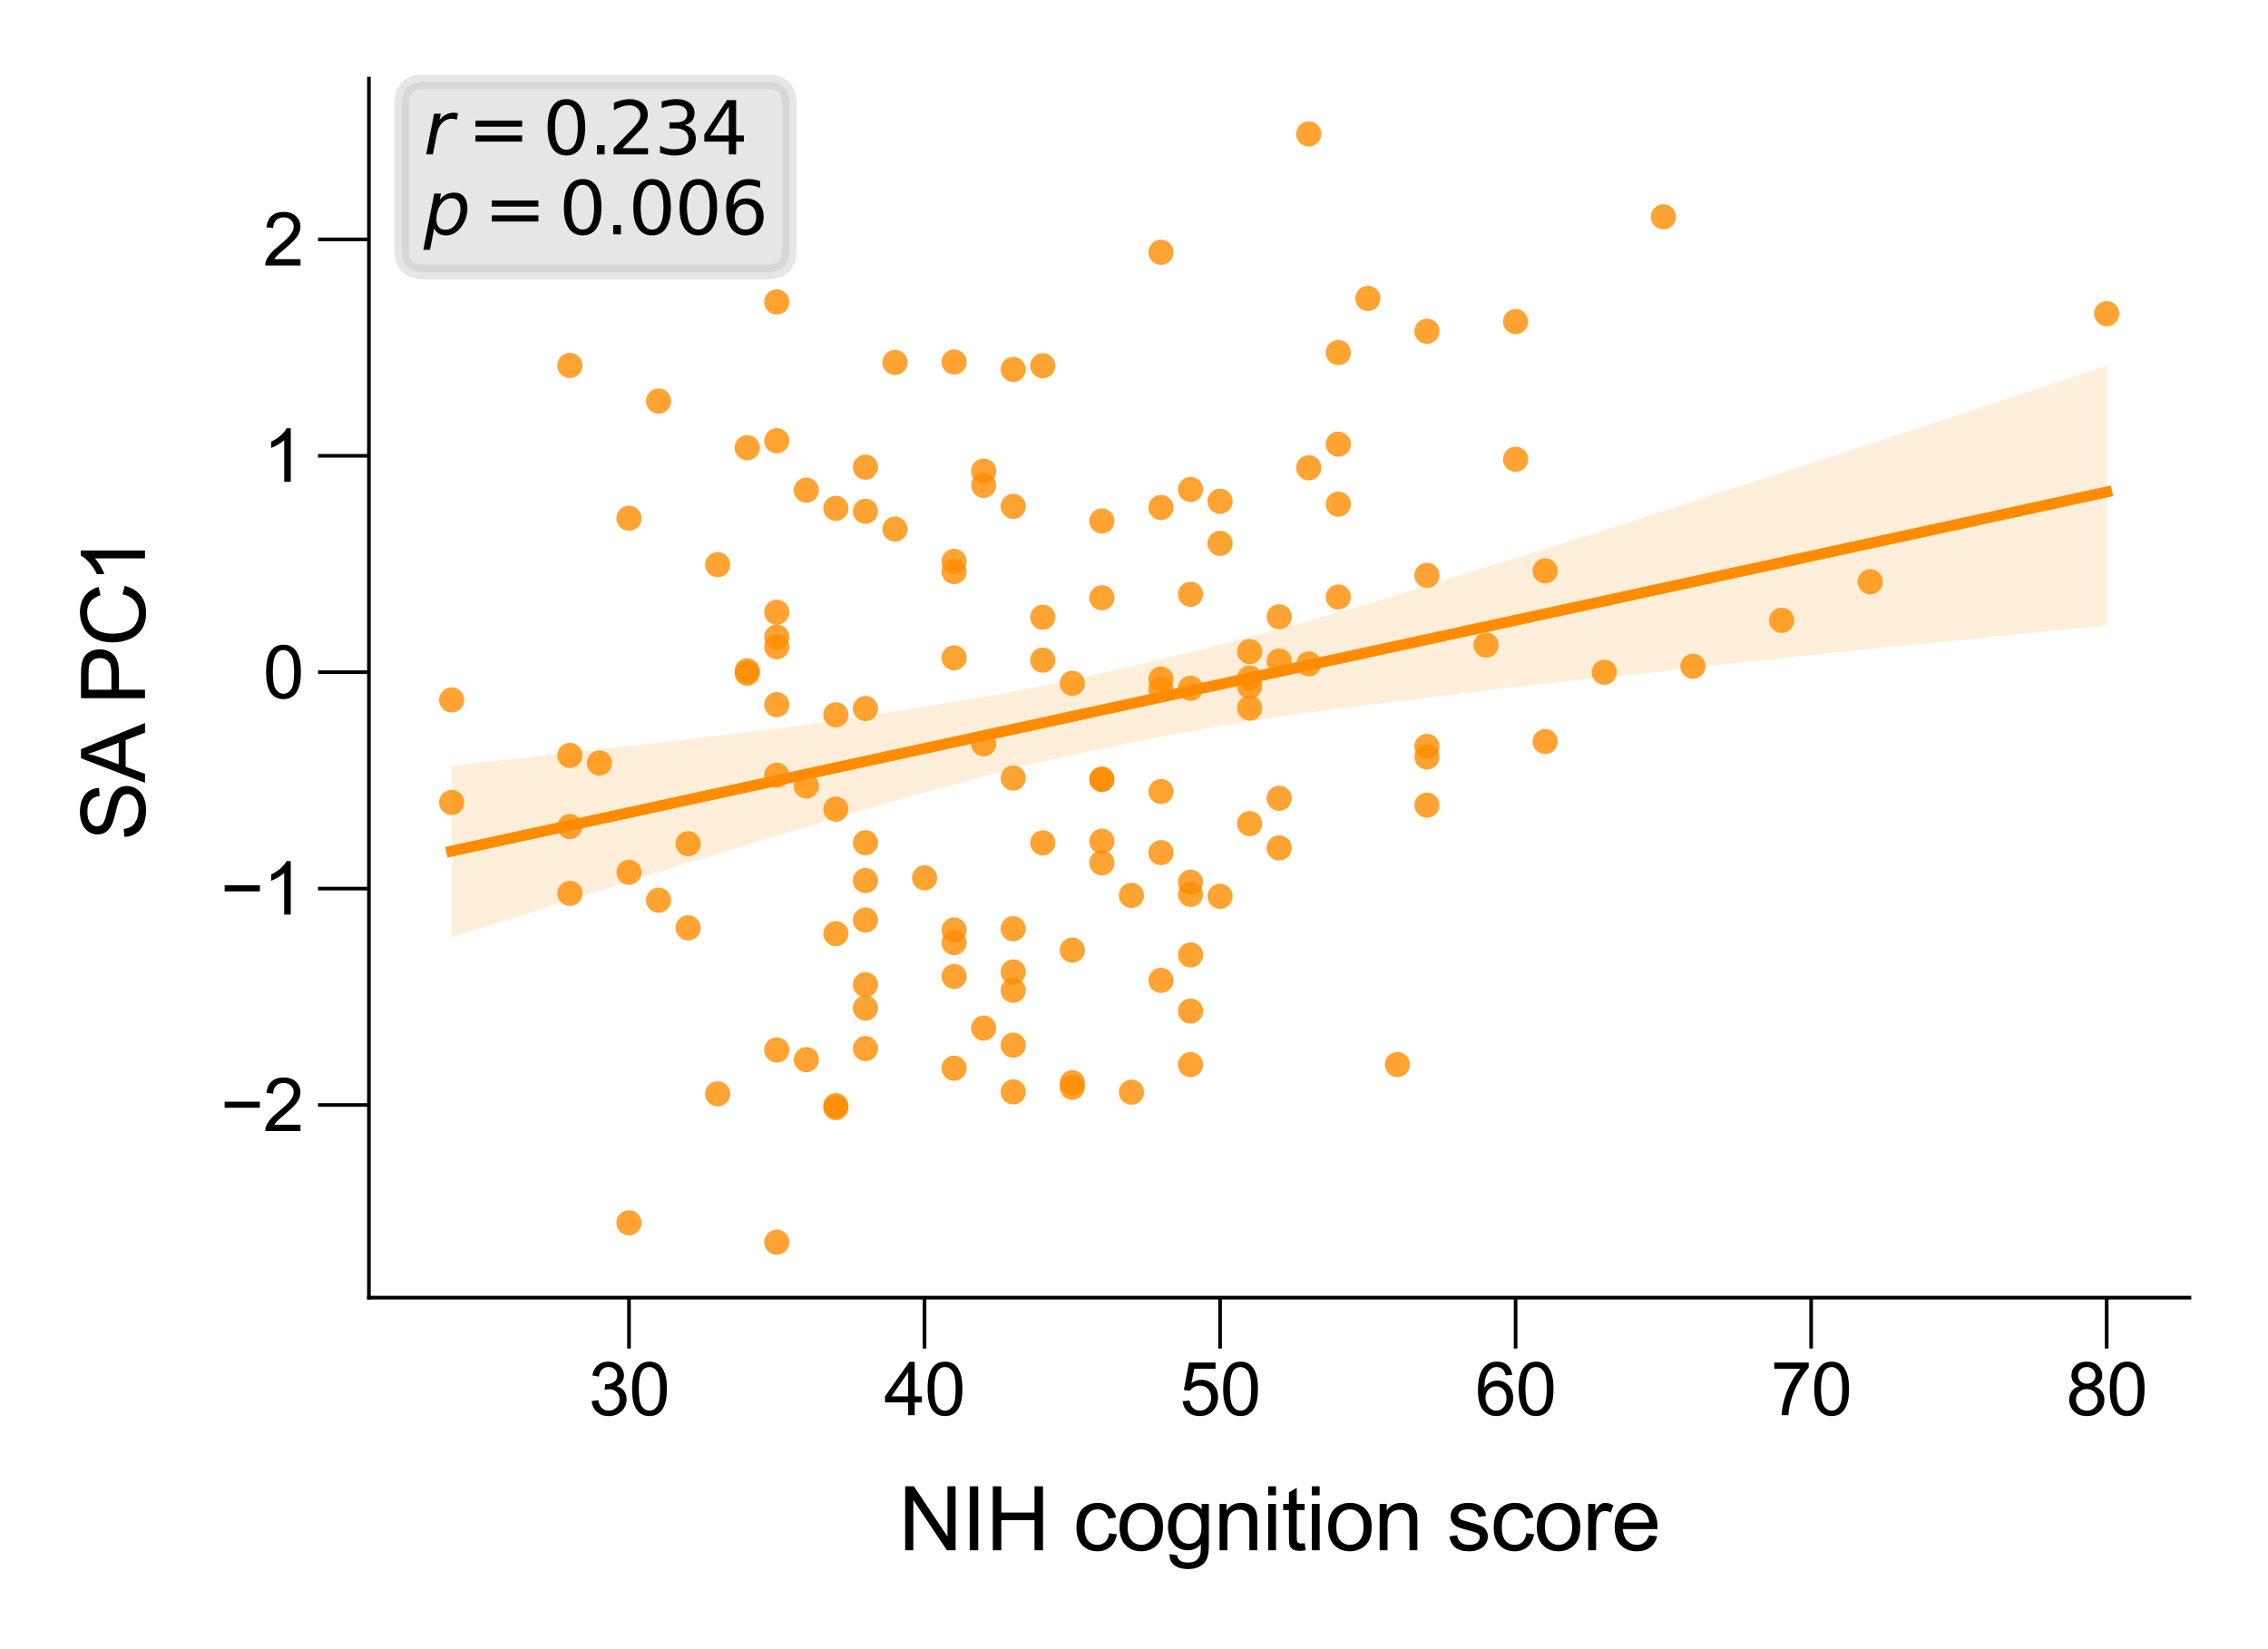 <?xml version="1.0" encoding="utf-8" standalone="no"?>
<!DOCTYPE svg PUBLIC "-//W3C//DTD SVG 1.1//EN"
  "http://www.w3.org/Graphics/SVG/1.1/DTD/svg11.dtd">
<svg xmlns:xlink="http://www.w3.org/1999/xlink" width="155.906pt" height="113.386pt" viewBox="0 0 155.906 113.386" xmlns="http://www.w3.org/2000/svg" version="1.1">
 <defs>
  <style type="text/css">*{stroke-linejoin: round; stroke-linecap: butt}</style>
 </defs>
 <g id="figure_1">
  <g id="patch_1">
   <path d="M 0 113.386 
L 155.906 113.386 
L 155.906 0 
L 0 0 
z
" style="fill: #ffffff"/>
  </g>
  <g id="axes_1">
   <g id="patch_2">
    <path d="M 25.36 89.218 
L 150.506 89.218 
L 150.506 5.4 
L 25.36 5.4 
z
" style="fill: #ffffff"/>
   </g>
   <g id="PathCollection_1">
    <defs>
     <path id="C0_0_fb1c1b943e" d="M 0 0.866 
C 0.23 0.866 0.45 0.775 0.612 0.612 
C 0.775 0.45 0.866 0.23 0.866 -0 
C 0.866 -0.23 0.775 -0.45 0.612 -0.612 
C 0.45 -0.775 0.23 -0.866 0 -0.866 
C -0.23 -0.866 -0.45 -0.775 -0.612 -0.612 
C -0.775 -0.45 -0.866 -0.23 -0.866 0 
C -0.866 0.23 -0.775 0.45 -0.612 0.612 
C -0.45 0.775 -0.23 0.866 0 0.866 
z
"/>
    </defs>
    <g clip-path="url(#pa1a480e700)">
     <use xlink:href="#C0_0_fb1c1b943e" x="59.491" y="57.939" style="fill: #ff8c00; fill-opacity: 0.8"/>
    </g>
    <g clip-path="url(#pa1a480e700)">
     <use xlink:href="#C0_0_fb1c1b943e" x="77.775" y="61.565" style="fill: #ff8c00; fill-opacity: 0.8"/>
    </g>
    <g clip-path="url(#pa1a480e700)">
     <use xlink:href="#C0_0_fb1c1b943e" x="106.217" y="39.245" style="fill: #ff8c00; fill-opacity: 0.8"/>
    </g>
    <g clip-path="url(#pa1a480e700)">
     <use xlink:href="#C0_0_fb1c1b943e" x="81.838" y="73.198" style="fill: #ff8c00; fill-opacity: 0.8"/>
    </g>
    <g clip-path="url(#pa1a480e700)">
     <use xlink:href="#C0_0_fb1c1b943e" x="71.68" y="42.436" style="fill: #ff8c00; fill-opacity: 0.8"/>
    </g>
    <g clip-path="url(#pa1a480e700)">
     <use xlink:href="#C0_0_fb1c1b943e" x="57.459" y="55.631" style="fill: #ff8c00; fill-opacity: 0.8"/>
    </g>
    <g clip-path="url(#pa1a480e700)">
     <use xlink:href="#C0_0_fb1c1b943e" x="69.649" y="71.859" style="fill: #ff8c00; fill-opacity: 0.8"/>
    </g>
    <g clip-path="url(#pa1a480e700)">
     <use xlink:href="#C0_0_fb1c1b943e" x="85.901" y="46.612" style="fill: #ff8c00; fill-opacity: 0.8"/>
    </g>
    <g clip-path="url(#pa1a480e700)">
     <use xlink:href="#C0_0_fb1c1b943e" x="83.87" y="37.357" style="fill: #ff8c00; fill-opacity: 0.8"/>
    </g>
    <g clip-path="url(#pa1a480e700)">
     <use xlink:href="#C0_0_fb1c1b943e" x="69.649" y="68.09" style="fill: #ff8c00; fill-opacity: 0.8"/>
    </g>
    <g clip-path="url(#pa1a480e700)">
     <use xlink:href="#C0_0_fb1c1b943e" x="81.838" y="47.324" style="fill: #ff8c00; fill-opacity: 0.8"/>
    </g>
    <g clip-path="url(#pa1a480e700)">
     <use xlink:href="#C0_0_fb1c1b943e" x="59.491" y="35.153" style="fill: #ff8c00; fill-opacity: 0.8"/>
    </g>
    <g clip-path="url(#pa1a480e700)">
     <use xlink:href="#C0_0_fb1c1b943e" x="47.301" y="58.008" style="fill: #ff8c00; fill-opacity: 0.8"/>
    </g>
    <g clip-path="url(#pa1a480e700)">
     <use xlink:href="#C0_0_fb1c1b943e" x="128.564" y="39.998" style="fill: #ff8c00; fill-opacity: 0.8"/>
    </g>
    <g clip-path="url(#pa1a480e700)">
     <use xlink:href="#C0_0_fb1c1b943e" x="89.964" y="45.649" style="fill: #ff8c00; fill-opacity: 0.8"/>
    </g>
    <g clip-path="url(#pa1a480e700)">
     <use xlink:href="#C0_0_fb1c1b943e" x="39.175" y="25.128" style="fill: #ff8c00; fill-opacity: 0.8"/>
    </g>
    <g clip-path="url(#pa1a480e700)">
     <use xlink:href="#C0_0_fb1c1b943e" x="65.585" y="24.891" style="fill: #ff8c00; fill-opacity: 0.8"/>
    </g>
    <g clip-path="url(#pa1a480e700)">
     <use xlink:href="#C0_0_fb1c1b943e" x="89.964" y="9.21" style="fill: #ff8c00; fill-opacity: 0.8"/>
    </g>
    <g clip-path="url(#pa1a480e700)">
     <use xlink:href="#C0_0_fb1c1b943e" x="69.649" y="53.499" style="fill: #ff8c00; fill-opacity: 0.8"/>
    </g>
    <g clip-path="url(#pa1a480e700)">
     <use xlink:href="#C0_0_fb1c1b943e" x="53.396" y="44.47" style="fill: #ff8c00; fill-opacity: 0.8"/>
    </g>
    <g clip-path="url(#pa1a480e700)">
     <use xlink:href="#C0_0_fb1c1b943e" x="59.491" y="69.309" style="fill: #ff8c00; fill-opacity: 0.8"/>
    </g>
    <g clip-path="url(#pa1a480e700)">
     <use xlink:href="#C0_0_fb1c1b943e" x="87.933" y="45.451" style="fill: #ff8c00; fill-opacity: 0.8"/>
    </g>
    <g clip-path="url(#pa1a480e700)">
     <use xlink:href="#C0_0_fb1c1b943e" x="65.585" y="73.442" style="fill: #ff8c00; fill-opacity: 0.8"/>
    </g>
    <g clip-path="url(#pa1a480e700)">
     <use xlink:href="#C0_0_fb1c1b943e" x="53.396" y="53.295" style="fill: #ff8c00; fill-opacity: 0.8"/>
    </g>
    <g clip-path="url(#pa1a480e700)">
     <use xlink:href="#C0_0_fb1c1b943e" x="53.396" y="48.449" style="fill: #ff8c00; fill-opacity: 0.8"/>
    </g>
    <g clip-path="url(#pa1a480e700)">
     <use xlink:href="#C0_0_fb1c1b943e" x="59.491" y="32.119" style="fill: #ff8c00; fill-opacity: 0.8"/>
    </g>
    <g clip-path="url(#pa1a480e700)">
     <use xlink:href="#C0_0_fb1c1b943e" x="69.649" y="66.824" style="fill: #ff8c00; fill-opacity: 0.8"/>
    </g>
    <g clip-path="url(#pa1a480e700)">
     <use xlink:href="#C0_0_fb1c1b943e" x="53.396" y="30.305" style="fill: #ff8c00; fill-opacity: 0.8"/>
    </g>
    <g clip-path="url(#pa1a480e700)">
     <use xlink:href="#C0_0_fb1c1b943e" x="110.28" y="46.222" style="fill: #ff8c00; fill-opacity: 0.8"/>
    </g>
    <g clip-path="url(#pa1a480e700)">
     <use xlink:href="#C0_0_fb1c1b943e" x="57.459" y="49.143" style="fill: #ff8c00; fill-opacity: 0.8"/>
    </g>
    <g clip-path="url(#pa1a480e700)">
     <use xlink:href="#C0_0_fb1c1b943e" x="102.154" y="44.352" style="fill: #ff8c00; fill-opacity: 0.8"/>
    </g>
    <g clip-path="url(#pa1a480e700)">
     <use xlink:href="#C0_0_fb1c1b943e" x="71.68" y="57.948" style="fill: #ff8c00; fill-opacity: 0.8"/>
    </g>
    <g clip-path="url(#pa1a480e700)">
     <use xlink:href="#C0_0_fb1c1b943e" x="69.649" y="75.069" style="fill: #ff8c00; fill-opacity: 0.8"/>
    </g>
    <g clip-path="url(#pa1a480e700)">
     <use xlink:href="#C0_0_fb1c1b943e" x="91.996" y="41.049" style="fill: #ff8c00; fill-opacity: 0.8"/>
    </g>
    <g clip-path="url(#pa1a480e700)">
     <use xlink:href="#C0_0_fb1c1b943e" x="39.175" y="61.426" style="fill: #ff8c00; fill-opacity: 0.8"/>
    </g>
    <g clip-path="url(#pa1a480e700)">
     <use xlink:href="#C0_0_fb1c1b943e" x="53.396" y="20.761" style="fill: #ff8c00; fill-opacity: 0.8"/>
    </g>
    <g clip-path="url(#pa1a480e700)">
     <use xlink:href="#C0_0_fb1c1b943e" x="51.364" y="30.782" style="fill: #ff8c00; fill-opacity: 0.8"/>
    </g>
    <g clip-path="url(#pa1a480e700)">
     <use xlink:href="#C0_0_fb1c1b943e" x="49.333" y="38.824" style="fill: #ff8c00; fill-opacity: 0.8"/>
    </g>
    <g clip-path="url(#pa1a480e700)">
     <use xlink:href="#C0_0_fb1c1b943e" x="98.091" y="39.556" style="fill: #ff8c00; fill-opacity: 0.8"/>
    </g>
    <g clip-path="url(#pa1a480e700)">
     <use xlink:href="#C0_0_fb1c1b943e" x="65.585" y="45.227" style="fill: #ff8c00; fill-opacity: 0.8"/>
    </g>
    <g clip-path="url(#pa1a480e700)">
     <use xlink:href="#C0_0_fb1c1b943e" x="57.459" y="34.95" style="fill: #ff8c00; fill-opacity: 0.8"/>
    </g>
    <g clip-path="url(#pa1a480e700)">
     <use xlink:href="#C0_0_fb1c1b943e" x="53.396" y="42.093" style="fill: #ff8c00; fill-opacity: 0.8"/>
    </g>
    <g clip-path="url(#pa1a480e700)">
     <use xlink:href="#C0_0_fb1c1b943e" x="75.743" y="41.097" style="fill: #ff8c00; fill-opacity: 0.8"/>
    </g>
    <g clip-path="url(#pa1a480e700)">
     <use xlink:href="#C0_0_fb1c1b943e" x="144.817" y="21.566" style="fill: #ff8c00; fill-opacity: 0.8"/>
    </g>
    <g clip-path="url(#pa1a480e700)">
     <use xlink:href="#C0_0_fb1c1b943e" x="41.206" y="52.456" style="fill: #ff8c00; fill-opacity: 0.8"/>
    </g>
    <g clip-path="url(#pa1a480e700)">
     <use xlink:href="#C0_0_fb1c1b943e" x="67.617" y="70.688" style="fill: #ff8c00; fill-opacity: 0.8"/>
    </g>
    <g clip-path="url(#pa1a480e700)">
     <use xlink:href="#C0_0_fb1c1b943e" x="39.175" y="56.824" style="fill: #ff8c00; fill-opacity: 0.8"/>
    </g>
    <g clip-path="url(#pa1a480e700)">
     <use xlink:href="#C0_0_fb1c1b943e" x="65.585" y="67.137" style="fill: #ff8c00; fill-opacity: 0.8"/>
    </g>
    <g clip-path="url(#pa1a480e700)">
     <use xlink:href="#C0_0_fb1c1b943e" x="79.806" y="67.406" style="fill: #ff8c00; fill-opacity: 0.8"/>
    </g>
    <g clip-path="url(#pa1a480e700)">
     <use xlink:href="#C0_0_fb1c1b943e" x="49.333" y="75.205" style="fill: #ff8c00; fill-opacity: 0.8"/>
    </g>
    <g clip-path="url(#pa1a480e700)">
     <use xlink:href="#C0_0_fb1c1b943e" x="87.933" y="42.408" style="fill: #ff8c00; fill-opacity: 0.8"/>
    </g>
    <g clip-path="url(#pa1a480e700)">
     <use xlink:href="#C0_0_fb1c1b943e" x="81.838" y="33.655" style="fill: #ff8c00; fill-opacity: 0.8"/>
    </g>
    <g clip-path="url(#pa1a480e700)">
     <use xlink:href="#C0_0_fb1c1b943e" x="31.048" y="55.171" style="fill: #ff8c00; fill-opacity: 0.8"/>
    </g>
    <g clip-path="url(#pa1a480e700)">
     <use xlink:href="#C0_0_fb1c1b943e" x="43.238" y="35.634" style="fill: #ff8c00; fill-opacity: 0.8"/>
    </g>
    <g clip-path="url(#pa1a480e700)">
     <use xlink:href="#C0_0_fb1c1b943e" x="122.47" y="42.65" style="fill: #ff8c00; fill-opacity: 0.8"/>
    </g>
    <g clip-path="url(#pa1a480e700)">
     <use xlink:href="#C0_0_fb1c1b943e" x="91.996" y="30.539" style="fill: #ff8c00; fill-opacity: 0.8"/>
    </g>
    <g clip-path="url(#pa1a480e700)">
     <use xlink:href="#C0_0_fb1c1b943e" x="61.522" y="36.378" style="fill: #ff8c00; fill-opacity: 0.8"/>
    </g>
    <g clip-path="url(#pa1a480e700)">
     <use xlink:href="#C0_0_fb1c1b943e" x="81.838" y="65.655" style="fill: #ff8c00; fill-opacity: 0.8"/>
    </g>
    <g clip-path="url(#pa1a480e700)">
     <use xlink:href="#C0_0_fb1c1b943e" x="59.491" y="60.544" style="fill: #ff8c00; fill-opacity: 0.8"/>
    </g>
    <g clip-path="url(#pa1a480e700)">
     <use xlink:href="#C0_0_fb1c1b943e" x="91.996" y="34.662" style="fill: #ff8c00; fill-opacity: 0.8"/>
    </g>
    <g clip-path="url(#pa1a480e700)">
     <use xlink:href="#C0_0_fb1c1b943e" x="77.775" y="75.09" style="fill: #ff8c00; fill-opacity: 0.8"/>
    </g>
    <g clip-path="url(#pa1a480e700)">
     <use xlink:href="#C0_0_fb1c1b943e" x="55.427" y="72.854" style="fill: #ff8c00; fill-opacity: 0.8"/>
    </g>
    <g clip-path="url(#pa1a480e700)">
     <use xlink:href="#C0_0_fb1c1b943e" x="98.091" y="22.772" style="fill: #ff8c00; fill-opacity: 0.8"/>
    </g>
    <g clip-path="url(#pa1a480e700)">
     <use xlink:href="#C0_0_fb1c1b943e" x="73.712" y="74.758" style="fill: #ff8c00; fill-opacity: 0.8"/>
    </g>
    <g clip-path="url(#pa1a480e700)">
     <use xlink:href="#C0_0_fb1c1b943e" x="69.649" y="25.4" style="fill: #ff8c00; fill-opacity: 0.8"/>
    </g>
    <g clip-path="url(#pa1a480e700)">
     <use xlink:href="#C0_0_fb1c1b943e" x="83.87" y="61.626" style="fill: #ff8c00; fill-opacity: 0.8"/>
    </g>
    <g clip-path="url(#pa1a480e700)">
     <use xlink:href="#C0_0_fb1c1b943e" x="51.364" y="46.121" style="fill: #ff8c00; fill-opacity: 0.8"/>
    </g>
    <g clip-path="url(#pa1a480e700)">
     <use xlink:href="#C0_0_fb1c1b943e" x="79.806" y="58.619" style="fill: #ff8c00; fill-opacity: 0.8"/>
    </g>
    <g clip-path="url(#pa1a480e700)">
     <use xlink:href="#C0_0_fb1c1b943e" x="75.743" y="35.82" style="fill: #ff8c00; fill-opacity: 0.8"/>
    </g>
    <g clip-path="url(#pa1a480e700)">
     <use xlink:href="#C0_0_fb1c1b943e" x="73.712" y="65.327" style="fill: #ff8c00; fill-opacity: 0.8"/>
    </g>
    <g clip-path="url(#pa1a480e700)">
     <use xlink:href="#C0_0_fb1c1b943e" x="55.427" y="54.041" style="fill: #ff8c00; fill-opacity: 0.8"/>
    </g>
    <g clip-path="url(#pa1a480e700)">
     <use xlink:href="#C0_0_fb1c1b943e" x="71.68" y="45.389" style="fill: #ff8c00; fill-opacity: 0.8"/>
    </g>
    <g clip-path="url(#pa1a480e700)">
     <use xlink:href="#C0_0_fb1c1b943e" x="75.743" y="59.322" style="fill: #ff8c00; fill-opacity: 0.8"/>
    </g>
    <g clip-path="url(#pa1a480e700)">
     <use xlink:href="#C0_0_fb1c1b943e" x="79.806" y="47.389" style="fill: #ff8c00; fill-opacity: 0.8"/>
    </g>
    <g clip-path="url(#pa1a480e700)">
     <use xlink:href="#C0_0_fb1c1b943e" x="85.901" y="44.801" style="fill: #ff8c00; fill-opacity: 0.8"/>
    </g>
    <g clip-path="url(#pa1a480e700)">
     <use xlink:href="#C0_0_fb1c1b943e" x="65.585" y="64.807" style="fill: #ff8c00; fill-opacity: 0.8"/>
    </g>
    <g clip-path="url(#pa1a480e700)">
     <use xlink:href="#C0_0_fb1c1b943e" x="31.048" y="48.123" style="fill: #ff8c00; fill-opacity: 0.8"/>
    </g>
    <g clip-path="url(#pa1a480e700)">
     <use xlink:href="#C0_0_fb1c1b943e" x="94.028" y="20.519" style="fill: #ff8c00; fill-opacity: 0.8"/>
    </g>
    <g clip-path="url(#pa1a480e700)">
     <use xlink:href="#C0_0_fb1c1b943e" x="104.185" y="22.109" style="fill: #ff8c00; fill-opacity: 0.8"/>
    </g>
    <g clip-path="url(#pa1a480e700)">
     <use xlink:href="#C0_0_fb1c1b943e" x="59.491" y="72.096" style="fill: #ff8c00; fill-opacity: 0.8"/>
    </g>
    <g clip-path="url(#pa1a480e700)">
     <use xlink:href="#C0_0_fb1c1b943e" x="89.964" y="32.164" style="fill: #ff8c00; fill-opacity: 0.8"/>
    </g>
    <g clip-path="url(#pa1a480e700)">
     <use xlink:href="#C0_0_fb1c1b943e" x="39.175" y="51.938" style="fill: #ff8c00; fill-opacity: 0.8"/>
    </g>
    <g clip-path="url(#pa1a480e700)">
     <use xlink:href="#C0_0_fb1c1b943e" x="81.838" y="69.514" style="fill: #ff8c00; fill-opacity: 0.8"/>
    </g>
    <g clip-path="url(#pa1a480e700)">
     <use xlink:href="#C0_0_fb1c1b943e" x="69.649" y="34.814" style="fill: #ff8c00; fill-opacity: 0.8"/>
    </g>
    <g clip-path="url(#pa1a480e700)">
     <use xlink:href="#C0_0_fb1c1b943e" x="53.396" y="43.797" style="fill: #ff8c00; fill-opacity: 0.8"/>
    </g>
    <g clip-path="url(#pa1a480e700)">
     <use xlink:href="#C0_0_fb1c1b943e" x="85.901" y="56.626" style="fill: #ff8c00; fill-opacity: 0.8"/>
    </g>
    <g clip-path="url(#pa1a480e700)">
     <use xlink:href="#C0_0_fb1c1b943e" x="69.649" y="63.856" style="fill: #ff8c00; fill-opacity: 0.8"/>
    </g>
    <g clip-path="url(#pa1a480e700)">
     <use xlink:href="#C0_0_fb1c1b943e" x="57.459" y="76.153" style="fill: #ff8c00; fill-opacity: 0.8"/>
    </g>
    <g clip-path="url(#pa1a480e700)">
     <use xlink:href="#C0_0_fb1c1b943e" x="59.491" y="48.713" style="fill: #ff8c00; fill-opacity: 0.8"/>
    </g>
    <g clip-path="url(#pa1a480e700)">
     <use xlink:href="#C0_0_fb1c1b943e" x="65.585" y="39.297" style="fill: #ff8c00; fill-opacity: 0.8"/>
    </g>
    <g clip-path="url(#pa1a480e700)">
     <use xlink:href="#C0_0_fb1c1b943e" x="98.091" y="55.359" style="fill: #ff8c00; fill-opacity: 0.8"/>
    </g>
    <g clip-path="url(#pa1a480e700)">
     <use xlink:href="#C0_0_fb1c1b943e" x="85.901" y="47.183" style="fill: #ff8c00; fill-opacity: 0.8"/>
    </g>
    <g clip-path="url(#pa1a480e700)">
     <use xlink:href="#C0_0_fb1c1b943e" x="53.396" y="72.188" style="fill: #ff8c00; fill-opacity: 0.8"/>
    </g>
    <g clip-path="url(#pa1a480e700)">
     <use xlink:href="#C0_0_fb1c1b943e" x="71.68" y="25.144" style="fill: #ff8c00; fill-opacity: 0.8"/>
    </g>
    <g clip-path="url(#pa1a480e700)">
     <use xlink:href="#C0_0_fb1c1b943e" x="87.933" y="58.296" style="fill: #ff8c00; fill-opacity: 0.8"/>
    </g>
    <g clip-path="url(#pa1a480e700)">
     <use xlink:href="#C0_0_fb1c1b943e" x="79.806" y="54.418" style="fill: #ff8c00; fill-opacity: 0.8"/>
    </g>
    <g clip-path="url(#pa1a480e700)">
     <use xlink:href="#C0_0_fb1c1b943e" x="67.617" y="32.391" style="fill: #ff8c00; fill-opacity: 0.8"/>
    </g>
    <g clip-path="url(#pa1a480e700)">
     <use xlink:href="#C0_0_fb1c1b943e" x="59.491" y="67.705" style="fill: #ff8c00; fill-opacity: 0.8"/>
    </g>
    <g clip-path="url(#pa1a480e700)">
     <use xlink:href="#C0_0_fb1c1b943e" x="73.712" y="74.439" style="fill: #ff8c00; fill-opacity: 0.8"/>
    </g>
    <g clip-path="url(#pa1a480e700)">
     <use xlink:href="#C0_0_fb1c1b943e" x="85.901" y="48.682" style="fill: #ff8c00; fill-opacity: 0.8"/>
    </g>
    <g clip-path="url(#pa1a480e700)">
     <use xlink:href="#C0_0_fb1c1b943e" x="57.459" y="64.195" style="fill: #ff8c00; fill-opacity: 0.8"/>
    </g>
    <g clip-path="url(#pa1a480e700)">
     <use xlink:href="#C0_0_fb1c1b943e" x="104.185" y="31.577" style="fill: #ff8c00; fill-opacity: 0.8"/>
    </g>
    <g clip-path="url(#pa1a480e700)">
     <use xlink:href="#C0_0_fb1c1b943e" x="51.364" y="46.289" style="fill: #ff8c00; fill-opacity: 0.8"/>
    </g>
    <g clip-path="url(#pa1a480e700)">
     <use xlink:href="#C0_0_fb1c1b943e" x="91.996" y="24.243" style="fill: #ff8c00; fill-opacity: 0.8"/>
    </g>
    <g clip-path="url(#pa1a480e700)">
     <use xlink:href="#C0_0_fb1c1b943e" x="65.585" y="38.598" style="fill: #ff8c00; fill-opacity: 0.8"/>
    </g>
    <g clip-path="url(#pa1a480e700)">
     <use xlink:href="#C0_0_fb1c1b943e" x="67.617" y="33.37" style="fill: #ff8c00; fill-opacity: 0.8"/>
    </g>
    <g clip-path="url(#pa1a480e700)">
     <use xlink:href="#C0_0_fb1c1b943e" x="79.806" y="34.892" style="fill: #ff8c00; fill-opacity: 0.8"/>
    </g>
    <g clip-path="url(#pa1a480e700)">
     <use xlink:href="#C0_0_fb1c1b943e" x="106.217" y="50.985" style="fill: #ff8c00; fill-opacity: 0.8"/>
    </g>
    <g clip-path="url(#pa1a480e700)">
     <use xlink:href="#C0_0_fb1c1b943e" x="65.585" y="63.943" style="fill: #ff8c00; fill-opacity: 0.8"/>
    </g>
    <g clip-path="url(#pa1a480e700)">
     <use xlink:href="#C0_0_fb1c1b943e" x="47.301" y="63.795" style="fill: #ff8c00; fill-opacity: 0.8"/>
    </g>
    <g clip-path="url(#pa1a480e700)">
     <use xlink:href="#C0_0_fb1c1b943e" x="98.091" y="52.045" style="fill: #ff8c00; fill-opacity: 0.8"/>
    </g>
    <g clip-path="url(#pa1a480e700)">
     <use xlink:href="#C0_0_fb1c1b943e" x="63.554" y="60.353" style="fill: #ff8c00; fill-opacity: 0.8"/>
    </g>
    <g clip-path="url(#pa1a480e700)">
     <use xlink:href="#C0_0_fb1c1b943e" x="45.27" y="61.894" style="fill: #ff8c00; fill-opacity: 0.8"/>
    </g>
    <g clip-path="url(#pa1a480e700)">
     <use xlink:href="#C0_0_fb1c1b943e" x="87.933" y="54.886" style="fill: #ff8c00; fill-opacity: 0.8"/>
    </g>
    <g clip-path="url(#pa1a480e700)">
     <use xlink:href="#C0_0_fb1c1b943e" x="45.27" y="27.577" style="fill: #ff8c00; fill-opacity: 0.8"/>
    </g>
    <g clip-path="url(#pa1a480e700)">
     <use xlink:href="#C0_0_fb1c1b943e" x="43.238" y="84.072" style="fill: #ff8c00; fill-opacity: 0.8"/>
    </g>
    <g clip-path="url(#pa1a480e700)">
     <use xlink:href="#C0_0_fb1c1b943e" x="81.838" y="40.86" style="fill: #ff8c00; fill-opacity: 0.8"/>
    </g>
    <g clip-path="url(#pa1a480e700)">
     <use xlink:href="#C0_0_fb1c1b943e" x="57.459" y="76.014" style="fill: #ff8c00; fill-opacity: 0.8"/>
    </g>
    <g clip-path="url(#pa1a480e700)">
     <use xlink:href="#C0_0_fb1c1b943e" x="55.427" y="33.701" style="fill: #ff8c00; fill-opacity: 0.8"/>
    </g>
    <g clip-path="url(#pa1a480e700)">
     <use xlink:href="#C0_0_fb1c1b943e" x="83.87" y="34.468" style="fill: #ff8c00; fill-opacity: 0.8"/>
    </g>
    <g clip-path="url(#pa1a480e700)">
     <use xlink:href="#C0_0_fb1c1b943e" x="75.743" y="57.839" style="fill: #ff8c00; fill-opacity: 0.8"/>
    </g>
    <g clip-path="url(#pa1a480e700)">
     <use xlink:href="#C0_0_fb1c1b943e" x="61.522" y="24.916" style="fill: #ff8c00; fill-opacity: 0.8"/>
    </g>
    <g clip-path="url(#pa1a480e700)">
     <use xlink:href="#C0_0_fb1c1b943e" x="43.238" y="59.973" style="fill: #ff8c00; fill-opacity: 0.8"/>
    </g>
    <g clip-path="url(#pa1a480e700)">
     <use xlink:href="#C0_0_fb1c1b943e" x="67.617" y="51.142" style="fill: #ff8c00; fill-opacity: 0.8"/>
    </g>
    <g clip-path="url(#pa1a480e700)">
     <use xlink:href="#C0_0_fb1c1b943e" x="96.059" y="73.194" style="fill: #ff8c00; fill-opacity: 0.8"/>
    </g>
    <g clip-path="url(#pa1a480e700)">
     <use xlink:href="#C0_0_fb1c1b943e" x="79.806" y="17.344" style="fill: #ff8c00; fill-opacity: 0.8"/>
    </g>
    <g clip-path="url(#pa1a480e700)">
     <use xlink:href="#C0_0_fb1c1b943e" x="59.491" y="63.256" style="fill: #ff8c00; fill-opacity: 0.8"/>
    </g>
    <g clip-path="url(#pa1a480e700)">
     <use xlink:href="#C0_0_fb1c1b943e" x="116.375" y="45.812" style="fill: #ff8c00; fill-opacity: 0.8"/>
    </g>
    <g clip-path="url(#pa1a480e700)">
     <use xlink:href="#C0_0_fb1c1b943e" x="75.743" y="53.571" style="fill: #ff8c00; fill-opacity: 0.8"/>
    </g>
    <g clip-path="url(#pa1a480e700)">
     <use xlink:href="#C0_0_fb1c1b943e" x="81.838" y="61.492" style="fill: #ff8c00; fill-opacity: 0.8"/>
    </g>
    <g clip-path="url(#pa1a480e700)">
     <use xlink:href="#C0_0_fb1c1b943e" x="81.838" y="60.654" style="fill: #ff8c00; fill-opacity: 0.8"/>
    </g>
    <g clip-path="url(#pa1a480e700)">
     <use xlink:href="#C0_0_fb1c1b943e" x="53.396" y="85.408" style="fill: #ff8c00; fill-opacity: 0.8"/>
    </g>
    <g clip-path="url(#pa1a480e700)">
     <use xlink:href="#C0_0_fb1c1b943e" x="114.343" y="14.909" style="fill: #ff8c00; fill-opacity: 0.8"/>
    </g>
    <g clip-path="url(#pa1a480e700)">
     <use xlink:href="#C0_0_fb1c1b943e" x="73.712" y="46.978" style="fill: #ff8c00; fill-opacity: 0.8"/>
    </g>
    <g clip-path="url(#pa1a480e700)">
     <use xlink:href="#C0_0_fb1c1b943e" x="79.806" y="46.688" style="fill: #ff8c00; fill-opacity: 0.8"/>
    </g>
    <g clip-path="url(#pa1a480e700)">
     <use xlink:href="#C0_0_fb1c1b943e" x="75.743" y="53.593" style="fill: #ff8c00; fill-opacity: 0.8"/>
    </g>
    <g clip-path="url(#pa1a480e700)">
     <use xlink:href="#C0_0_fb1c1b943e" x="98.091" y="51.32" style="fill: #ff8c00; fill-opacity: 0.8"/>
    </g>
   </g>
   <g id="PolyCollection_1">
    <path d="M 31.048 52.634 
L 31.048 64.434 
L 32.198 64.061 
L 33.347 63.717 
L 34.496 63.362 
L 35.645 63.007 
L 36.794 62.641 
L 37.944 62.264 
L 39.093 61.889 
L 40.242 61.53 
L 41.391 61.164 
L 42.54 60.803 
L 43.689 60.436 
L 44.839 60.082 
L 45.988 59.722 
L 47.137 59.369 
L 48.286 59.018 
L 49.435 58.67 
L 50.584 58.325 
L 51.734 57.973 
L 52.883 57.629 
L 54.032 57.272 
L 55.181 56.917 
L 56.33 56.574 
L 57.48 56.216 
L 58.629 55.87 
L 59.778 55.543 
L 60.927 55.22 
L 62.076 54.897 
L 63.225 54.583 
L 64.375 54.272 
L 65.524 53.957 
L 66.673 53.655 
L 67.822 53.328 
L 68.971 53.032 
L 70.12 52.745 
L 71.27 52.458 
L 72.419 52.188 
L 73.568 51.931 
L 74.717 51.686 
L 75.866 51.449 
L 77.016 51.208 
L 78.165 50.974 
L 79.314 50.724 
L 80.463 50.508 
L 81.612 50.312 
L 82.761 50.122 
L 83.911 49.911 
L 85.06 49.731 
L 86.209 49.554 
L 87.358 49.36 
L 88.507 49.198 
L 89.657 49.035 
L 90.806 48.881 
L 91.955 48.732 
L 93.104 48.584 
L 94.253 48.441 
L 95.402 48.295 
L 96.552 48.165 
L 97.701 48.026 
L 98.85 47.882 
L 99.999 47.749 
L 101.148 47.604 
L 102.297 47.46 
L 103.447 47.309 
L 104.596 47.19 
L 105.745 47.057 
L 106.894 46.933 
L 108.043 46.812 
L 109.193 46.689 
L 110.342 46.57 
L 111.491 46.452 
L 112.64 46.342 
L 113.789 46.207 
L 114.938 46.073 
L 116.088 45.94 
L 117.237 45.806 
L 118.386 45.686 
L 119.535 45.562 
L 120.684 45.439 
L 121.834 45.341 
L 122.983 45.192 
L 124.132 45.08 
L 125.281 44.949 
L 126.43 44.836 
L 127.579 44.725 
L 128.729 44.61 
L 129.878 44.494 
L 131.027 44.372 
L 132.176 44.268 
L 133.325 44.154 
L 134.474 44.038 
L 135.624 43.915 
L 136.773 43.793 
L 137.922 43.683 
L 139.071 43.577 
L 140.22 43.455 
L 141.37 43.328 
L 142.519 43.218 
L 143.668 43.106 
L 144.817 42.99 
L 144.817 25.151 
L 144.817 25.151 
L 143.668 25.544 
L 142.519 25.937 
L 141.37 26.303 
L 140.22 26.666 
L 139.071 27.047 
L 137.922 27.438 
L 136.773 27.807 
L 135.624 28.189 
L 134.474 28.564 
L 133.325 28.944 
L 132.176 29.323 
L 131.027 29.719 
L 129.878 30.087 
L 128.729 30.467 
L 127.579 30.846 
L 126.43 31.228 
L 125.281 31.609 
L 124.132 31.963 
L 122.983 32.328 
L 121.834 32.702 
L 120.684 33.088 
L 119.535 33.444 
L 118.386 33.806 
L 117.237 34.195 
L 116.088 34.572 
L 114.938 34.962 
L 113.789 35.324 
L 112.64 35.697 
L 111.491 36.063 
L 110.342 36.437 
L 109.193 36.8 
L 108.043 37.166 
L 106.894 37.529 
L 105.745 37.882 
L 104.596 38.25 
L 103.447 38.604 
L 102.297 38.956 
L 101.148 39.306 
L 99.999 39.665 
L 98.85 40.022 
L 97.701 40.389 
L 96.552 40.744 
L 95.402 41.106 
L 94.253 41.447 
L 93.104 41.786 
L 91.955 42.13 
L 90.806 42.435 
L 89.657 42.78 
L 88.507 43.088 
L 87.358 43.396 
L 86.209 43.728 
L 85.06 44.009 
L 83.911 44.31 
L 82.761 44.614 
L 81.612 44.902 
L 80.463 45.174 
L 79.314 45.448 
L 78.165 45.729 
L 77.016 45.993 
L 75.866 46.257 
L 74.717 46.51 
L 73.568 46.763 
L 72.419 47.002 
L 71.27 47.228 
L 70.12 47.445 
L 68.971 47.681 
L 67.822 47.894 
L 66.673 48.084 
L 65.524 48.274 
L 64.375 48.458 
L 63.225 48.656 
L 62.076 48.821 
L 60.927 48.999 
L 59.778 49.175 
L 58.629 49.341 
L 57.48 49.521 
L 56.33 49.68 
L 55.181 49.851 
L 54.032 50.001 
L 52.883 50.137 
L 51.734 50.287 
L 50.584 50.434 
L 49.435 50.571 
L 48.286 50.692 
L 47.137 50.84 
L 45.988 50.983 
L 44.839 51.118 
L 43.689 51.244 
L 42.54 51.367 
L 41.391 51.489 
L 40.242 51.636 
L 39.093 51.739 
L 37.944 51.873 
L 36.794 52.009 
L 35.645 52.158 
L 34.496 52.277 
L 33.347 52.398 
L 32.198 52.519 
L 31.048 52.634 
z
" clip-path="url(#pa1a480e700)" style="fill: #ff8c00; fill-opacity: 0.15"/>
   </g>
   <g id="matplotlib.axis_1">
    <g id="xtick_1">
     <g id="line2d_1">
      <defs>
       <path id="m865da2c42a" d="M 0 0 
L 0 3.5 
" style="stroke: #000000; stroke-width: 0.25"/>
      </defs>
      <g>
       <use xlink:href="#m865da2c42a" x="43.238" y="89.218" style="stroke: #000000; stroke-width: 0.25"/>
      </g>
     </g>
     <g id="text_1">
      <!-- 30 -->
      <g transform="translate(40.457 97.297) scale(0.05 -0.05)">
       <defs>
        <path id="ArialMT-33" d="M 269 1209 
L 831 1284 
Q 928 806 1161 595 
Q 1394 384 1728 384 
Q 2125 384 2398 659 
Q 2672 934 2672 1341 
Q 2672 1728 2419 1979 
Q 2166 2231 1775 2231 
Q 1616 2231 1378 2169 
L 1441 2663 
Q 1497 2656 1531 2656 
Q 1891 2656 2178 2843 
Q 2466 3031 2466 3422 
Q 2466 3731 2256 3934 
Q 2047 4138 1716 4138 
Q 1388 4138 1169 3931 
Q 950 3725 888 3313 
L 325 3413 
Q 428 3978 793 4289 
Q 1159 4600 1703 4600 
Q 2078 4600 2393 4439 
Q 2709 4278 2876 4000 
Q 3044 3722 3044 3409 
Q 3044 3113 2884 2869 
Q 2725 2625 2413 2481 
Q 2819 2388 3044 2092 
Q 3269 1797 3269 1353 
Q 3269 753 2831 336 
Q 2394 -81 1725 -81 
Q 1122 -81 723 278 
Q 325 638 269 1209 
z
" transform="scale(0.016)"/>
        <path id="ArialMT-30" d="M 266 2259 
Q 266 3072 433 3567 
Q 600 4063 929 4331 
Q 1259 4600 1759 4600 
Q 2128 4600 2406 4451 
Q 2684 4303 2865 4023 
Q 3047 3744 3150 3342 
Q 3253 2941 3253 2259 
Q 3253 1453 3087 958 
Q 2922 463 2592 192 
Q 2263 -78 1759 -78 
Q 1097 -78 719 397 
Q 266 969 266 2259 
z
M 844 2259 
Q 844 1131 1108 757 
Q 1372 384 1759 384 
Q 2147 384 2411 759 
Q 2675 1134 2675 2259 
Q 2675 3391 2411 3762 
Q 2147 4134 1753 4134 
Q 1366 4134 1134 3806 
Q 844 3388 844 2259 
z
" transform="scale(0.016)"/>
       </defs>
       <use xlink:href="#ArialMT-33"/>
       <use xlink:href="#ArialMT-30" x="55.615"/>
      </g>
     </g>
    </g>
    <g id="xtick_2">
     <g id="line2d_2">
      <g>
       <use xlink:href="#m865da2c42a" x="63.554" y="89.218" style="stroke: #000000; stroke-width: 0.25"/>
      </g>
     </g>
     <g id="text_2">
      <!-- 40 -->
      <g transform="translate(60.773 97.297) scale(0.05 -0.05)">
       <defs>
        <path id="ArialMT-34" d="M 2069 0 
L 2069 1097 
L 81 1097 
L 81 1613 
L 2172 4581 
L 2631 4581 
L 2631 1613 
L 3250 1613 
L 3250 1097 
L 2631 1097 
L 2631 0 
L 2069 0 
z
M 2069 1613 
L 2069 3678 
L 634 1613 
L 2069 1613 
z
" transform="scale(0.016)"/>
       </defs>
       <use xlink:href="#ArialMT-34"/>
       <use xlink:href="#ArialMT-30" x="55.615"/>
      </g>
     </g>
    </g>
    <g id="xtick_3">
     <g id="line2d_3">
      <g>
       <use xlink:href="#m865da2c42a" x="83.87" y="89.218" style="stroke: #000000; stroke-width: 0.25"/>
      </g>
     </g>
     <g id="text_3">
      <!-- 50 -->
      <g transform="translate(81.089 97.297) scale(0.05 -0.05)">
       <defs>
        <path id="ArialMT-35" d="M 266 1200 
L 856 1250 
Q 922 819 1161 601 
Q 1400 384 1738 384 
Q 2144 384 2425 690 
Q 2706 997 2706 1503 
Q 2706 1984 2436 2262 
Q 2166 2541 1728 2541 
Q 1456 2541 1237 2417 
Q 1019 2294 894 2097 
L 366 2166 
L 809 4519 
L 3088 4519 
L 3088 3981 
L 1259 3981 
L 1013 2750 
Q 1425 3038 1878 3038 
Q 2478 3038 2890 2622 
Q 3303 2206 3303 1553 
Q 3303 931 2941 478 
Q 2500 -78 1738 -78 
Q 1113 -78 717 272 
Q 322 622 266 1200 
z
" transform="scale(0.016)"/>
       </defs>
       <use xlink:href="#ArialMT-35"/>
       <use xlink:href="#ArialMT-30" x="55.615"/>
      </g>
     </g>
    </g>
    <g id="xtick_4">
     <g id="line2d_4">
      <g>
       <use xlink:href="#m865da2c42a" x="104.185" y="89.218" style="stroke: #000000; stroke-width: 0.25"/>
      </g>
     </g>
     <g id="text_4">
      <!-- 60 -->
      <g transform="translate(101.405 97.297) scale(0.05 -0.05)">
       <defs>
        <path id="ArialMT-36" d="M 3184 3459 
L 2625 3416 
Q 2550 3747 2413 3897 
Q 2184 4138 1850 4138 
Q 1581 4138 1378 3988 
Q 1113 3794 959 3422 
Q 806 3050 800 2363 
Q 1003 2672 1297 2822 
Q 1591 2972 1913 2972 
Q 2475 2972 2870 2558 
Q 3266 2144 3266 1488 
Q 3266 1056 3080 686 
Q 2894 316 2569 119 
Q 2244 -78 1831 -78 
Q 1128 -78 684 439 
Q 241 956 241 2144 
Q 241 3472 731 4075 
Q 1159 4600 1884 4600 
Q 2425 4600 2770 4297 
Q 3116 3994 3184 3459 
z
M 888 1484 
Q 888 1194 1011 928 
Q 1134 663 1356 523 
Q 1578 384 1822 384 
Q 2178 384 2434 671 
Q 2691 959 2691 1453 
Q 2691 1928 2437 2201 
Q 2184 2475 1800 2475 
Q 1419 2475 1153 2201 
Q 888 1928 888 1484 
z
" transform="scale(0.016)"/>
       </defs>
       <use xlink:href="#ArialMT-36"/>
       <use xlink:href="#ArialMT-30" x="55.615"/>
      </g>
     </g>
    </g>
    <g id="xtick_5">
     <g id="line2d_5">
      <g>
       <use xlink:href="#m865da2c42a" x="124.501" y="89.218" style="stroke: #000000; stroke-width: 0.25"/>
      </g>
     </g>
     <g id="text_5">
      <!-- 70 -->
      <g transform="translate(121.721 97.297) scale(0.05 -0.05)">
       <defs>
        <path id="ArialMT-37" d="M 303 3981 
L 303 4522 
L 3269 4522 
L 3269 4084 
Q 2831 3619 2401 2847 
Q 1972 2075 1738 1259 
Q 1569 684 1522 0 
L 944 0 
Q 953 541 1156 1306 
Q 1359 2072 1739 2783 
Q 2119 3494 2547 3981 
L 303 3981 
z
" transform="scale(0.016)"/>
       </defs>
       <use xlink:href="#ArialMT-37"/>
       <use xlink:href="#ArialMT-30" x="55.615"/>
      </g>
     </g>
    </g>
    <g id="xtick_6">
     <g id="line2d_6">
      <g>
       <use xlink:href="#m865da2c42a" x="144.817" y="89.218" style="stroke: #000000; stroke-width: 0.25"/>
      </g>
     </g>
     <g id="text_6">
      <!-- 80 -->
      <g transform="translate(142.037 97.297) scale(0.05 -0.05)">
       <defs>
        <path id="ArialMT-38" d="M 1131 2484 
Q 781 2613 612 2850 
Q 444 3088 444 3419 
Q 444 3919 803 4259 
Q 1163 4600 1759 4600 
Q 2359 4600 2725 4251 
Q 3091 3903 3091 3403 
Q 3091 3084 2923 2848 
Q 2756 2613 2416 2484 
Q 2838 2347 3058 2040 
Q 3278 1734 3278 1309 
Q 3278 722 2862 322 
Q 2447 -78 1769 -78 
Q 1091 -78 675 323 
Q 259 725 259 1325 
Q 259 1772 486 2073 
Q 713 2375 1131 2484 
z
M 1019 3438 
Q 1019 3113 1228 2906 
Q 1438 2700 1772 2700 
Q 2097 2700 2305 2904 
Q 2513 3109 2513 3406 
Q 2513 3716 2298 3927 
Q 2084 4138 1766 4138 
Q 1444 4138 1231 3931 
Q 1019 3725 1019 3438 
z
M 838 1322 
Q 838 1081 952 856 
Q 1066 631 1291 507 
Q 1516 384 1775 384 
Q 2178 384 2440 643 
Q 2703 903 2703 1303 
Q 2703 1709 2433 1975 
Q 2163 2241 1756 2241 
Q 1359 2241 1098 1978 
Q 838 1716 838 1322 
z
" transform="scale(0.016)"/>
       </defs>
       <use xlink:href="#ArialMT-38"/>
       <use xlink:href="#ArialMT-30" x="55.615"/>
      </g>
     </g>
    </g>
    <g id="text_7">
     <!-- NIH cognition score -->
     <g transform="translate(61.756 106.586) scale(0.06 -0.06)">
      <defs>
       <path id="ArialMT-4e" d="M 488 0 
L 488 4581 
L 1109 4581 
L 3516 984 
L 3516 4581 
L 4097 4581 
L 4097 0 
L 3475 0 
L 1069 3600 
L 1069 0 
L 488 0 
z
" transform="scale(0.016)"/>
       <path id="ArialMT-49" d="M 597 0 
L 597 4581 
L 1203 4581 
L 1203 0 
L 597 0 
z
" transform="scale(0.016)"/>
       <path id="ArialMT-48" d="M 513 0 
L 513 4581 
L 1119 4581 
L 1119 2700 
L 3500 2700 
L 3500 4581 
L 4106 4581 
L 4106 0 
L 3500 0 
L 3500 2159 
L 1119 2159 
L 1119 0 
L 513 0 
z
" transform="scale(0.016)"/>
       <path id="ArialMT-20" transform="scale(0.016)"/>
       <path id="ArialMT-63" d="M 2588 1216 
L 3141 1144 
Q 3050 572 2676 248 
Q 2303 -75 1759 -75 
Q 1078 -75 664 370 
Q 250 816 250 1647 
Q 250 2184 428 2587 
Q 606 2991 970 3192 
Q 1334 3394 1763 3394 
Q 2303 3394 2647 3120 
Q 2991 2847 3088 2344 
L 2541 2259 
Q 2463 2594 2264 2762 
Q 2066 2931 1784 2931 
Q 1359 2931 1093 2626 
Q 828 2322 828 1663 
Q 828 994 1084 691 
Q 1341 388 1753 388 
Q 2084 388 2306 591 
Q 2528 794 2588 1216 
z
" transform="scale(0.016)"/>
       <path id="ArialMT-6f" d="M 213 1659 
Q 213 2581 725 3025 
Q 1153 3394 1769 3394 
Q 2453 3394 2887 2945 
Q 3322 2497 3322 1706 
Q 3322 1066 3130 698 
Q 2938 331 2570 128 
Q 2203 -75 1769 -75 
Q 1072 -75 642 372 
Q 213 819 213 1659 
z
M 791 1659 
Q 791 1022 1069 705 
Q 1347 388 1769 388 
Q 2188 388 2466 706 
Q 2744 1025 2744 1678 
Q 2744 2294 2464 2611 
Q 2184 2928 1769 2928 
Q 1347 2928 1069 2612 
Q 791 2297 791 1659 
z
" transform="scale(0.016)"/>
       <path id="ArialMT-67" d="M 319 -275 
L 866 -356 
Q 900 -609 1056 -725 
Q 1266 -881 1628 -881 
Q 2019 -881 2231 -725 
Q 2444 -569 2519 -288 
Q 2563 -116 2559 434 
Q 2191 0 1641 0 
Q 956 0 581 494 
Q 206 988 206 1678 
Q 206 2153 378 2554 
Q 550 2956 876 3175 
Q 1203 3394 1644 3394 
Q 2231 3394 2613 2919 
L 2613 3319 
L 3131 3319 
L 3131 450 
Q 3131 -325 2973 -648 
Q 2816 -972 2473 -1159 
Q 2131 -1347 1631 -1347 
Q 1038 -1347 672 -1080 
Q 306 -813 319 -275 
z
M 784 1719 
Q 784 1066 1043 766 
Q 1303 466 1694 466 
Q 2081 466 2343 764 
Q 2606 1063 2606 1700 
Q 2606 2309 2336 2618 
Q 2066 2928 1684 2928 
Q 1309 2928 1046 2623 
Q 784 2319 784 1719 
z
" transform="scale(0.016)"/>
       <path id="ArialMT-6e" d="M 422 0 
L 422 3319 
L 928 3319 
L 928 2847 
Q 1294 3394 1984 3394 
Q 2284 3394 2536 3286 
Q 2788 3178 2913 3003 
Q 3038 2828 3088 2588 
Q 3119 2431 3119 2041 
L 3119 0 
L 2556 0 
L 2556 2019 
Q 2556 2363 2490 2533 
Q 2425 2703 2258 2804 
Q 2091 2906 1866 2906 
Q 1506 2906 1245 2678 
Q 984 2450 984 1813 
L 984 0 
L 422 0 
z
" transform="scale(0.016)"/>
       <path id="ArialMT-69" d="M 425 3934 
L 425 4581 
L 988 4581 
L 988 3934 
L 425 3934 
z
M 425 0 
L 425 3319 
L 988 3319 
L 988 0 
L 425 0 
z
" transform="scale(0.016)"/>
       <path id="ArialMT-74" d="M 1650 503 
L 1731 6 
Q 1494 -44 1306 -44 
Q 1000 -44 831 53 
Q 663 150 594 308 
Q 525 466 525 972 
L 525 2881 
L 113 2881 
L 113 3319 
L 525 3319 
L 525 4141 
L 1084 4478 
L 1084 3319 
L 1650 3319 
L 1650 2881 
L 1084 2881 
L 1084 941 
Q 1084 700 1114 631 
Q 1144 563 1211 522 
Q 1278 481 1403 481 
Q 1497 481 1650 503 
z
" transform="scale(0.016)"/>
       <path id="ArialMT-73" d="M 197 991 
L 753 1078 
Q 800 744 1014 566 
Q 1228 388 1613 388 
Q 2000 388 2187 545 
Q 2375 703 2375 916 
Q 2375 1106 2209 1216 
Q 2094 1291 1634 1406 
Q 1016 1563 777 1677 
Q 538 1791 414 1992 
Q 291 2194 291 2438 
Q 291 2659 392 2848 
Q 494 3038 669 3163 
Q 800 3259 1026 3326 
Q 1253 3394 1513 3394 
Q 1903 3394 2198 3281 
Q 2494 3169 2634 2976 
Q 2775 2784 2828 2463 
L 2278 2388 
Q 2241 2644 2061 2787 
Q 1881 2931 1553 2931 
Q 1166 2931 1000 2803 
Q 834 2675 834 2503 
Q 834 2394 903 2306 
Q 972 2216 1119 2156 
Q 1203 2125 1616 2013 
Q 2213 1853 2448 1751 
Q 2684 1650 2818 1456 
Q 2953 1263 2953 975 
Q 2953 694 2789 445 
Q 2625 197 2315 61 
Q 2006 -75 1616 -75 
Q 969 -75 630 194 
Q 291 463 197 991 
z
" transform="scale(0.016)"/>
       <path id="ArialMT-72" d="M 416 0 
L 416 3319 
L 922 3319 
L 922 2816 
Q 1116 3169 1280 3281 
Q 1444 3394 1641 3394 
Q 1925 3394 2219 3213 
L 2025 2691 
Q 1819 2813 1613 2813 
Q 1428 2813 1281 2702 
Q 1134 2591 1072 2394 
Q 978 2094 978 1738 
L 978 0 
L 416 0 
z
" transform="scale(0.016)"/>
       <path id="ArialMT-65" d="M 2694 1069 
L 3275 997 
Q 3138 488 2766 206 
Q 2394 -75 1816 -75 
Q 1088 -75 661 373 
Q 234 822 234 1631 
Q 234 2469 665 2931 
Q 1097 3394 1784 3394 
Q 2450 3394 2872 2941 
Q 3294 2488 3294 1666 
Q 3294 1616 3291 1516 
L 816 1516 
Q 847 969 1125 678 
Q 1403 388 1819 388 
Q 2128 388 2347 550 
Q 2566 713 2694 1069 
z
M 847 1978 
L 2700 1978 
Q 2663 2397 2488 2606 
Q 2219 2931 1791 2931 
Q 1403 2931 1139 2672 
Q 875 2413 847 1978 
z
" transform="scale(0.016)"/>
      </defs>
      <use xlink:href="#ArialMT-4e"/>
      <use xlink:href="#ArialMT-49" x="72.217"/>
      <use xlink:href="#ArialMT-48" x="100"/>
      <use xlink:href="#ArialMT-20" x="172.217"/>
      <use xlink:href="#ArialMT-63" x="200"/>
      <use xlink:href="#ArialMT-6f" x="250"/>
      <use xlink:href="#ArialMT-67" x="305.615"/>
      <use xlink:href="#ArialMT-6e" x="361.23"/>
      <use xlink:href="#ArialMT-69" x="416.846"/>
      <use xlink:href="#ArialMT-74" x="439.062"/>
      <use xlink:href="#ArialMT-69" x="466.846"/>
      <use xlink:href="#ArialMT-6f" x="489.062"/>
      <use xlink:href="#ArialMT-6e" x="544.678"/>
      <use xlink:href="#ArialMT-20" x="600.293"/>
      <use xlink:href="#ArialMT-73" x="628.076"/>
      <use xlink:href="#ArialMT-63" x="678.076"/>
      <use xlink:href="#ArialMT-6f" x="728.076"/>
      <use xlink:href="#ArialMT-72" x="783.691"/>
      <use xlink:href="#ArialMT-65" x="816.992"/>
     </g>
    </g>
   </g>
   <g id="matplotlib.axis_2">
    <g id="ytick_1">
     <g id="line2d_7">
      <defs>
       <path id="m0a14dd096d" d="M 0 0 
L -3.5 0 
" style="stroke: #000000; stroke-width: 0.25"/>
      </defs>
      <g>
       <use xlink:href="#m0a14dd096d" x="25.36" y="75.971" style="stroke: #000000; stroke-width: 0.25"/>
      </g>
     </g>
     <g id="text_8">
      <!-- −2 -->
      <g transform="translate(15.159 77.761) scale(0.05 -0.05)">
       <defs>
        <path id="ArialMT-2212" d="M 3381 1997 
L 356 1997 
L 356 2522 
L 3381 2522 
L 3381 1997 
z
" transform="scale(0.016)"/>
        <path id="ArialMT-32" d="M 3222 541 
L 3222 0 
L 194 0 
Q 188 203 259 391 
Q 375 700 629 1000 
Q 884 1300 1366 1694 
Q 2113 2306 2375 2664 
Q 2638 3022 2638 3341 
Q 2638 3675 2398 3904 
Q 2159 4134 1775 4134 
Q 1369 4134 1125 3890 
Q 881 3647 878 3216 
L 300 3275 
Q 359 3922 746 4261 
Q 1134 4600 1788 4600 
Q 2447 4600 2831 4234 
Q 3216 3869 3216 3328 
Q 3216 3053 3103 2787 
Q 2991 2522 2730 2228 
Q 2469 1934 1863 1422 
Q 1356 997 1212 845 
Q 1069 694 975 541 
L 3222 541 
z
" transform="scale(0.016)"/>
       </defs>
       <use xlink:href="#ArialMT-2212"/>
       <use xlink:href="#ArialMT-32" x="58.398"/>
      </g>
     </g>
    </g>
    <g id="ytick_2">
     <g id="line2d_8">
      <g>
       <use xlink:href="#m0a14dd096d" x="25.36" y="61.094" style="stroke: #000000; stroke-width: 0.25"/>
      </g>
     </g>
     <g id="text_9">
      <!-- −1 -->
      <g transform="translate(15.159 62.883) scale(0.05 -0.05)">
       <defs>
        <path id="ArialMT-31" d="M 2384 0 
L 1822 0 
L 1822 3584 
Q 1619 3391 1289 3197 
Q 959 3003 697 2906 
L 697 3450 
Q 1169 3672 1522 3987 
Q 1875 4303 2022 4600 
L 2384 4600 
L 2384 0 
z
" transform="scale(0.016)"/>
       </defs>
       <use xlink:href="#ArialMT-2212"/>
       <use xlink:href="#ArialMT-31" x="58.398"/>
      </g>
     </g>
    </g>
    <g id="ytick_3">
     <g id="line2d_9">
      <g>
       <use xlink:href="#m0a14dd096d" x="25.36" y="46.216" style="stroke: #000000; stroke-width: 0.25"/>
      </g>
     </g>
     <g id="text_10">
      <!-- 0 -->
      <g transform="translate(18.08 48.005) scale(0.05 -0.05)">
       <use xlink:href="#ArialMT-30"/>
      </g>
     </g>
    </g>
    <g id="ytick_4">
     <g id="line2d_10">
      <g>
       <use xlink:href="#m0a14dd096d" x="25.36" y="31.338" style="stroke: #000000; stroke-width: 0.25"/>
      </g>
     </g>
     <g id="text_11">
      <!-- 1 -->
      <g transform="translate(18.08 33.127) scale(0.05 -0.05)">
       <use xlink:href="#ArialMT-31"/>
      </g>
     </g>
    </g>
    <g id="ytick_5">
     <g id="line2d_11">
      <g>
       <use xlink:href="#m0a14dd096d" x="25.36" y="16.46" style="stroke: #000000; stroke-width: 0.25"/>
      </g>
     </g>
     <g id="text_12">
      <!-- 2 -->
      <g transform="translate(18.08 18.25) scale(0.05 -0.05)">
       <use xlink:href="#ArialMT-32"/>
      </g>
     </g>
    </g>
    <g id="text_13">
     <!-- SA PC1 -->
     <g transform="translate(9.967 57.816) rotate(-90) scale(0.06 -0.06)">
      <defs>
       <path id="ArialMT-53" d="M 288 1472 
L 859 1522 
Q 900 1178 1048 958 
Q 1197 738 1509 602 
Q 1822 466 2213 466 
Q 2559 466 2825 569 
Q 3091 672 3220 851 
Q 3350 1031 3350 1244 
Q 3350 1459 3225 1620 
Q 3100 1781 2813 1891 
Q 2628 1963 1997 2114 
Q 1366 2266 1113 2400 
Q 784 2572 623 2826 
Q 463 3081 463 3397 
Q 463 3744 659 4045 
Q 856 4347 1234 4503 
Q 1613 4659 2075 4659 
Q 2584 4659 2973 4495 
Q 3363 4331 3572 4012 
Q 3781 3694 3797 3291 
L 3216 3247 
Q 3169 3681 2898 3903 
Q 2628 4125 2100 4125 
Q 1550 4125 1298 3923 
Q 1047 3722 1047 3438 
Q 1047 3191 1225 3031 
Q 1400 2872 2139 2705 
Q 2878 2538 3153 2413 
Q 3553 2228 3743 1945 
Q 3934 1663 3934 1294 
Q 3934 928 3725 604 
Q 3516 281 3123 101 
Q 2731 -78 2241 -78 
Q 1619 -78 1198 103 
Q 778 284 539 648 
Q 300 1013 288 1472 
z
" transform="scale(0.016)"/>
       <path id="ArialMT-41" d="M -9 0 
L 1750 4581 
L 2403 4581 
L 4278 0 
L 3588 0 
L 3053 1388 
L 1138 1388 
L 634 0 
L -9 0 
z
M 1313 1881 
L 2866 1881 
L 2388 3150 
Q 2169 3728 2063 4100 
Q 1975 3659 1816 3225 
L 1313 1881 
z
" transform="scale(0.016)"/>
       <path id="ArialMT-50" d="M 494 0 
L 494 4581 
L 2222 4581 
Q 2678 4581 2919 4538 
Q 3256 4481 3484 4323 
Q 3713 4166 3852 3881 
Q 3991 3597 3991 3256 
Q 3991 2672 3619 2267 
Q 3247 1863 2275 1863 
L 1100 1863 
L 1100 0 
L 494 0 
z
M 1100 2403 
L 2284 2403 
Q 2872 2403 3119 2622 
Q 3366 2841 3366 3238 
Q 3366 3525 3220 3729 
Q 3075 3934 2838 4000 
Q 2684 4041 2272 4041 
L 1100 4041 
L 1100 2403 
z
" transform="scale(0.016)"/>
       <path id="ArialMT-43" d="M 3763 1606 
L 4369 1453 
Q 4178 706 3683 314 
Q 3188 -78 2472 -78 
Q 1731 -78 1267 223 
Q 803 525 561 1097 
Q 319 1669 319 2325 
Q 319 3041 592 3573 
Q 866 4106 1370 4382 
Q 1875 4659 2481 4659 
Q 3169 4659 3637 4309 
Q 4106 3959 4291 3325 
L 3694 3184 
Q 3534 3684 3231 3912 
Q 2928 4141 2469 4141 
Q 1941 4141 1586 3887 
Q 1231 3634 1087 3207 
Q 944 2781 944 2328 
Q 944 1744 1114 1308 
Q 1284 872 1643 656 
Q 2003 441 2422 441 
Q 2931 441 3284 734 
Q 3638 1028 3763 1606 
z
" transform="scale(0.016)"/>
      </defs>
      <use xlink:href="#ArialMT-53"/>
      <use xlink:href="#ArialMT-41" x="66.699"/>
      <use xlink:href="#ArialMT-20" x="127.898"/>
      <use xlink:href="#ArialMT-50" x="155.682"/>
      <use xlink:href="#ArialMT-43" x="222.381"/>
      <use xlink:href="#ArialMT-31" x="294.598"/>
     </g>
    </g>
   </g>
   <g id="line2d_12">
    <path d="M 31.048 58.514 
L 32.198 58.265 
L 33.347 58.015 
L 34.496 57.766 
L 35.645 57.516 
L 36.794 57.267 
L 37.944 57.018 
L 39.093 56.768 
L 40.242 56.519 
L 41.391 56.27 
L 42.54 56.02 
L 43.689 55.771 
L 44.839 55.521 
L 45.988 55.272 
L 47.137 55.023 
L 48.286 54.773 
L 49.435 54.524 
L 50.584 54.275 
L 51.734 54.025 
L 52.883 53.776 
L 54.032 53.526 
L 55.181 53.277 
L 56.33 53.028 
L 57.48 52.778 
L 58.629 52.529 
L 59.778 52.28 
L 60.927 52.03 
L 62.076 51.781 
L 63.225 51.531 
L 64.375 51.282 
L 65.524 51.033 
L 66.673 50.783 
L 67.822 50.534 
L 68.971 50.284 
L 70.12 50.035 
L 71.27 49.786 
L 72.419 49.536 
L 73.568 49.287 
L 74.717 49.038 
L 75.866 48.788 
L 77.016 48.539 
L 78.165 48.289 
L 79.314 48.04 
L 80.463 47.791 
L 81.612 47.541 
L 82.761 47.292 
L 83.911 47.043 
L 85.06 46.793 
L 86.209 46.544 
L 87.358 46.294 
L 88.507 46.045 
L 89.657 45.796 
L 90.806 45.546 
L 91.955 45.297 
L 93.104 45.048 
L 94.253 44.798 
L 95.402 44.549 
L 96.552 44.299 
L 97.701 44.05 
L 98.85 43.801 
L 99.999 43.551 
L 101.148 43.302 
L 102.297 43.053 
L 103.447 42.803 
L 104.596 42.554 
L 105.745 42.304 
L 106.894 42.055 
L 108.043 41.806 
L 109.193 41.556 
L 110.342 41.307 
L 111.491 41.057 
L 112.64 40.808 
L 113.789 40.559 
L 114.938 40.309 
L 116.088 40.06 
L 117.237 39.811 
L 118.386 39.561 
L 119.535 39.312 
L 120.684 39.062 
L 121.834 38.813 
L 122.983 38.564 
L 124.132 38.314 
L 125.281 38.065 
L 126.43 37.816 
L 127.579 37.566 
L 128.729 37.317 
L 129.878 37.067 
L 131.027 36.818 
L 132.176 36.569 
L 133.325 36.319 
L 134.474 36.07 
L 135.624 35.821 
L 136.773 35.571 
L 137.922 35.322 
L 139.071 35.072 
L 140.22 34.823 
L 141.37 34.574 
L 142.519 34.324 
L 143.668 34.075 
L 144.817 33.825 
" clip-path="url(#pa1a480e700)" style="fill: none; stroke: #ff8c00; stroke-width: 0.75; stroke-linecap: square"/>
   </g>
   <g id="patch_3">
    <path d="M 25.36 89.218 
L 25.36 5.4 
" style="fill: none; stroke: #000000; stroke-width: 0.25; stroke-linejoin: miter; stroke-linecap: square"/>
   </g>
   <g id="patch_4">
    <path d="M 25.36 89.218 
L 150.506 89.218 
" style="fill: none; stroke: #000000; stroke-width: 0.25; stroke-linejoin: miter; stroke-linecap: square"/>
   </g>
   <g id="text_14">
    <g id="patch_5">
     <path d="M 29.114 18.699 
L 52.764 18.699 
Q 54.264 18.699 54.264 17.199 
L 54.264 7.133 
Q 54.264 5.633 52.764 5.633 
L 29.114 5.633 
Q 27.614 5.633 27.614 7.133 
L 27.614 17.199 
Q 27.614 18.699 29.114 18.699 
z
" style="fill: #c0c0c0; opacity: 0.4; stroke: #c0c0c0; stroke-linejoin: miter"/>
    </g>
    <!-- $r=0.234$ -->
    <g transform="translate(29.114 10.655) scale(0.05 -0.05)">
     <defs>
      <path id="DejaVuSans-Oblique-72" d="M 2853 2969 
Q 2766 3016 2653 3041 
Q 2541 3066 2413 3066 
Q 1953 3066 1609 2717 
Q 1266 2369 1153 1784 
L 800 0 
L 225 0 
L 909 3500 
L 1484 3500 
L 1375 2956 
Q 1603 3259 1920 3421 
Q 2238 3584 2597 3584 
Q 2691 3584 2781 3573 
Q 2872 3563 2963 3538 
L 2853 2969 
z
" transform="scale(0.016)"/>
      <path id="DejaVuSans-3d" d="M 678 2906 
L 4684 2906 
L 4684 2381 
L 678 2381 
L 678 2906 
z
M 678 1631 
L 4684 1631 
L 4684 1100 
L 678 1100 
L 678 1631 
z
" transform="scale(0.016)"/>
      <path id="DejaVuSans-30" d="M 2034 4250 
Q 1547 4250 1301 3770 
Q 1056 3291 1056 2328 
Q 1056 1369 1301 889 
Q 1547 409 2034 409 
Q 2525 409 2770 889 
Q 3016 1369 3016 2328 
Q 3016 3291 2770 3770 
Q 2525 4250 2034 4250 
z
M 2034 4750 
Q 2819 4750 3233 4129 
Q 3647 3509 3647 2328 
Q 3647 1150 3233 529 
Q 2819 -91 2034 -91 
Q 1250 -91 836 529 
Q 422 1150 422 2328 
Q 422 3509 836 4129 
Q 1250 4750 2034 4750 
z
" transform="scale(0.016)"/>
      <path id="DejaVuSans-2e" d="M 684 794 
L 1344 794 
L 1344 0 
L 684 0 
L 684 794 
z
" transform="scale(0.016)"/>
      <path id="DejaVuSans-32" d="M 1228 531 
L 3431 531 
L 3431 0 
L 469 0 
L 469 531 
Q 828 903 1448 1529 
Q 2069 2156 2228 2338 
Q 2531 2678 2651 2914 
Q 2772 3150 2772 3378 
Q 2772 3750 2511 3984 
Q 2250 4219 1831 4219 
Q 1534 4219 1204 4116 
Q 875 4013 500 3803 
L 500 4441 
Q 881 4594 1212 4672 
Q 1544 4750 1819 4750 
Q 2544 4750 2975 4387 
Q 3406 4025 3406 3419 
Q 3406 3131 3298 2873 
Q 3191 2616 2906 2266 
Q 2828 2175 2409 1742 
Q 1991 1309 1228 531 
z
" transform="scale(0.016)"/>
      <path id="DejaVuSans-33" d="M 2597 2516 
Q 3050 2419 3304 2112 
Q 3559 1806 3559 1356 
Q 3559 666 3084 287 
Q 2609 -91 1734 -91 
Q 1441 -91 1130 -33 
Q 819 25 488 141 
L 488 750 
Q 750 597 1062 519 
Q 1375 441 1716 441 
Q 2309 441 2620 675 
Q 2931 909 2931 1356 
Q 2931 1769 2642 2001 
Q 2353 2234 1838 2234 
L 1294 2234 
L 1294 2753 
L 1863 2753 
Q 2328 2753 2575 2939 
Q 2822 3125 2822 3475 
Q 2822 3834 2567 4026 
Q 2313 4219 1838 4219 
Q 1578 4219 1281 4162 
Q 984 4106 628 3988 
L 628 4550 
Q 988 4650 1302 4700 
Q 1616 4750 1894 4750 
Q 2613 4750 3031 4423 
Q 3450 4097 3450 3541 
Q 3450 3153 3228 2886 
Q 3006 2619 2597 2516 
z
" transform="scale(0.016)"/>
      <path id="DejaVuSans-34" d="M 2419 4116 
L 825 1625 
L 2419 1625 
L 2419 4116 
z
M 2253 4666 
L 3047 4666 
L 3047 1625 
L 3713 1625 
L 3713 1100 
L 3047 1100 
L 3047 0 
L 2419 0 
L 2419 1100 
L 313 1100 
L 313 1709 
L 2253 4666 
z
" transform="scale(0.016)"/>
     </defs>
     <use xlink:href="#DejaVuSans-Oblique-72" transform="translate(0 0.781)"/>
     <use xlink:href="#DejaVuSans-3d" transform="translate(60.596 0.781)"/>
     <use xlink:href="#DejaVuSans-30" transform="translate(163.867 0.781)"/>
     <use xlink:href="#DejaVuSans-2e" transform="translate(227.49 0.781)"/>
     <use xlink:href="#DejaVuSans-32" transform="translate(253.777 0.781)"/>
     <use xlink:href="#DejaVuSans-33" transform="translate(317.4 0.781)"/>
     <use xlink:href="#DejaVuSans-34" transform="translate(381.023 0.781)"/>
    </g>
    <!-- $p=0.006$ -->
    <g transform="translate(29.114 16.149) scale(0.05 -0.05)">
     <defs>
      <path id="DejaVuSans-Oblique-70" d="M 3175 2156 
Q 3175 2616 2975 2859 
Q 2775 3103 2400 3103 
Q 2144 3103 1911 2972 
Q 1678 2841 1497 2591 
Q 1319 2344 1212 1994 
Q 1106 1644 1106 1300 
Q 1106 863 1306 627 
Q 1506 391 1875 391 
Q 2147 391 2380 519 
Q 2613 647 2778 891 
Q 2956 1147 3065 1494 
Q 3175 1841 3175 2156 
z
M 1394 2969 
Q 1625 3272 1939 3428 
Q 2253 3584 2638 3584 
Q 3175 3584 3472 3232 
Q 3769 2881 3769 2247 
Q 3769 1728 3584 1258 
Q 3400 788 3053 416 
Q 2822 169 2531 39 
Q 2241 -91 1919 -91 
Q 1547 -91 1294 64 
Q 1041 219 916 525 
L 556 -1331 
L -19 -1331 
L 922 3500 
L 1497 3500 
L 1394 2969 
z
" transform="scale(0.016)"/>
      <path id="DejaVuSans-36" d="M 2113 2584 
Q 1688 2584 1439 2293 
Q 1191 2003 1191 1497 
Q 1191 994 1439 701 
Q 1688 409 2113 409 
Q 2538 409 2786 701 
Q 3034 994 3034 1497 
Q 3034 2003 2786 2293 
Q 2538 2584 2113 2584 
z
M 3366 4563 
L 3366 3988 
Q 3128 4100 2886 4159 
Q 2644 4219 2406 4219 
Q 1781 4219 1451 3797 
Q 1122 3375 1075 2522 
Q 1259 2794 1537 2939 
Q 1816 3084 2150 3084 
Q 2853 3084 3261 2657 
Q 3669 2231 3669 1497 
Q 3669 778 3244 343 
Q 2819 -91 2113 -91 
Q 1303 -91 875 529 
Q 447 1150 447 2328 
Q 447 3434 972 4092 
Q 1497 4750 2381 4750 
Q 2619 4750 2861 4703 
Q 3103 4656 3366 4563 
z
" transform="scale(0.016)"/>
     </defs>
     <use xlink:href="#DejaVuSans-Oblique-70" transform="translate(0 0.781)"/>
     <use xlink:href="#DejaVuSans-3d" transform="translate(82.959 0.781)"/>
     <use xlink:href="#DejaVuSans-30" transform="translate(186.23 0.781)"/>
     <use xlink:href="#DejaVuSans-2e" transform="translate(249.854 0.781)"/>
     <use xlink:href="#DejaVuSans-30" transform="translate(281.641 0.781)"/>
     <use xlink:href="#DejaVuSans-30" transform="translate(345.264 0.781)"/>
     <use xlink:href="#DejaVuSans-36" transform="translate(408.887 0.781)"/>
    </g>
   </g>
  </g>
 </g>
 <defs>
  <clipPath id="pa1a480e700">
   <rect x="25.36" y="5.4" width="125.146" height="83.818"/>
  </clipPath>
 </defs>
</svg>
